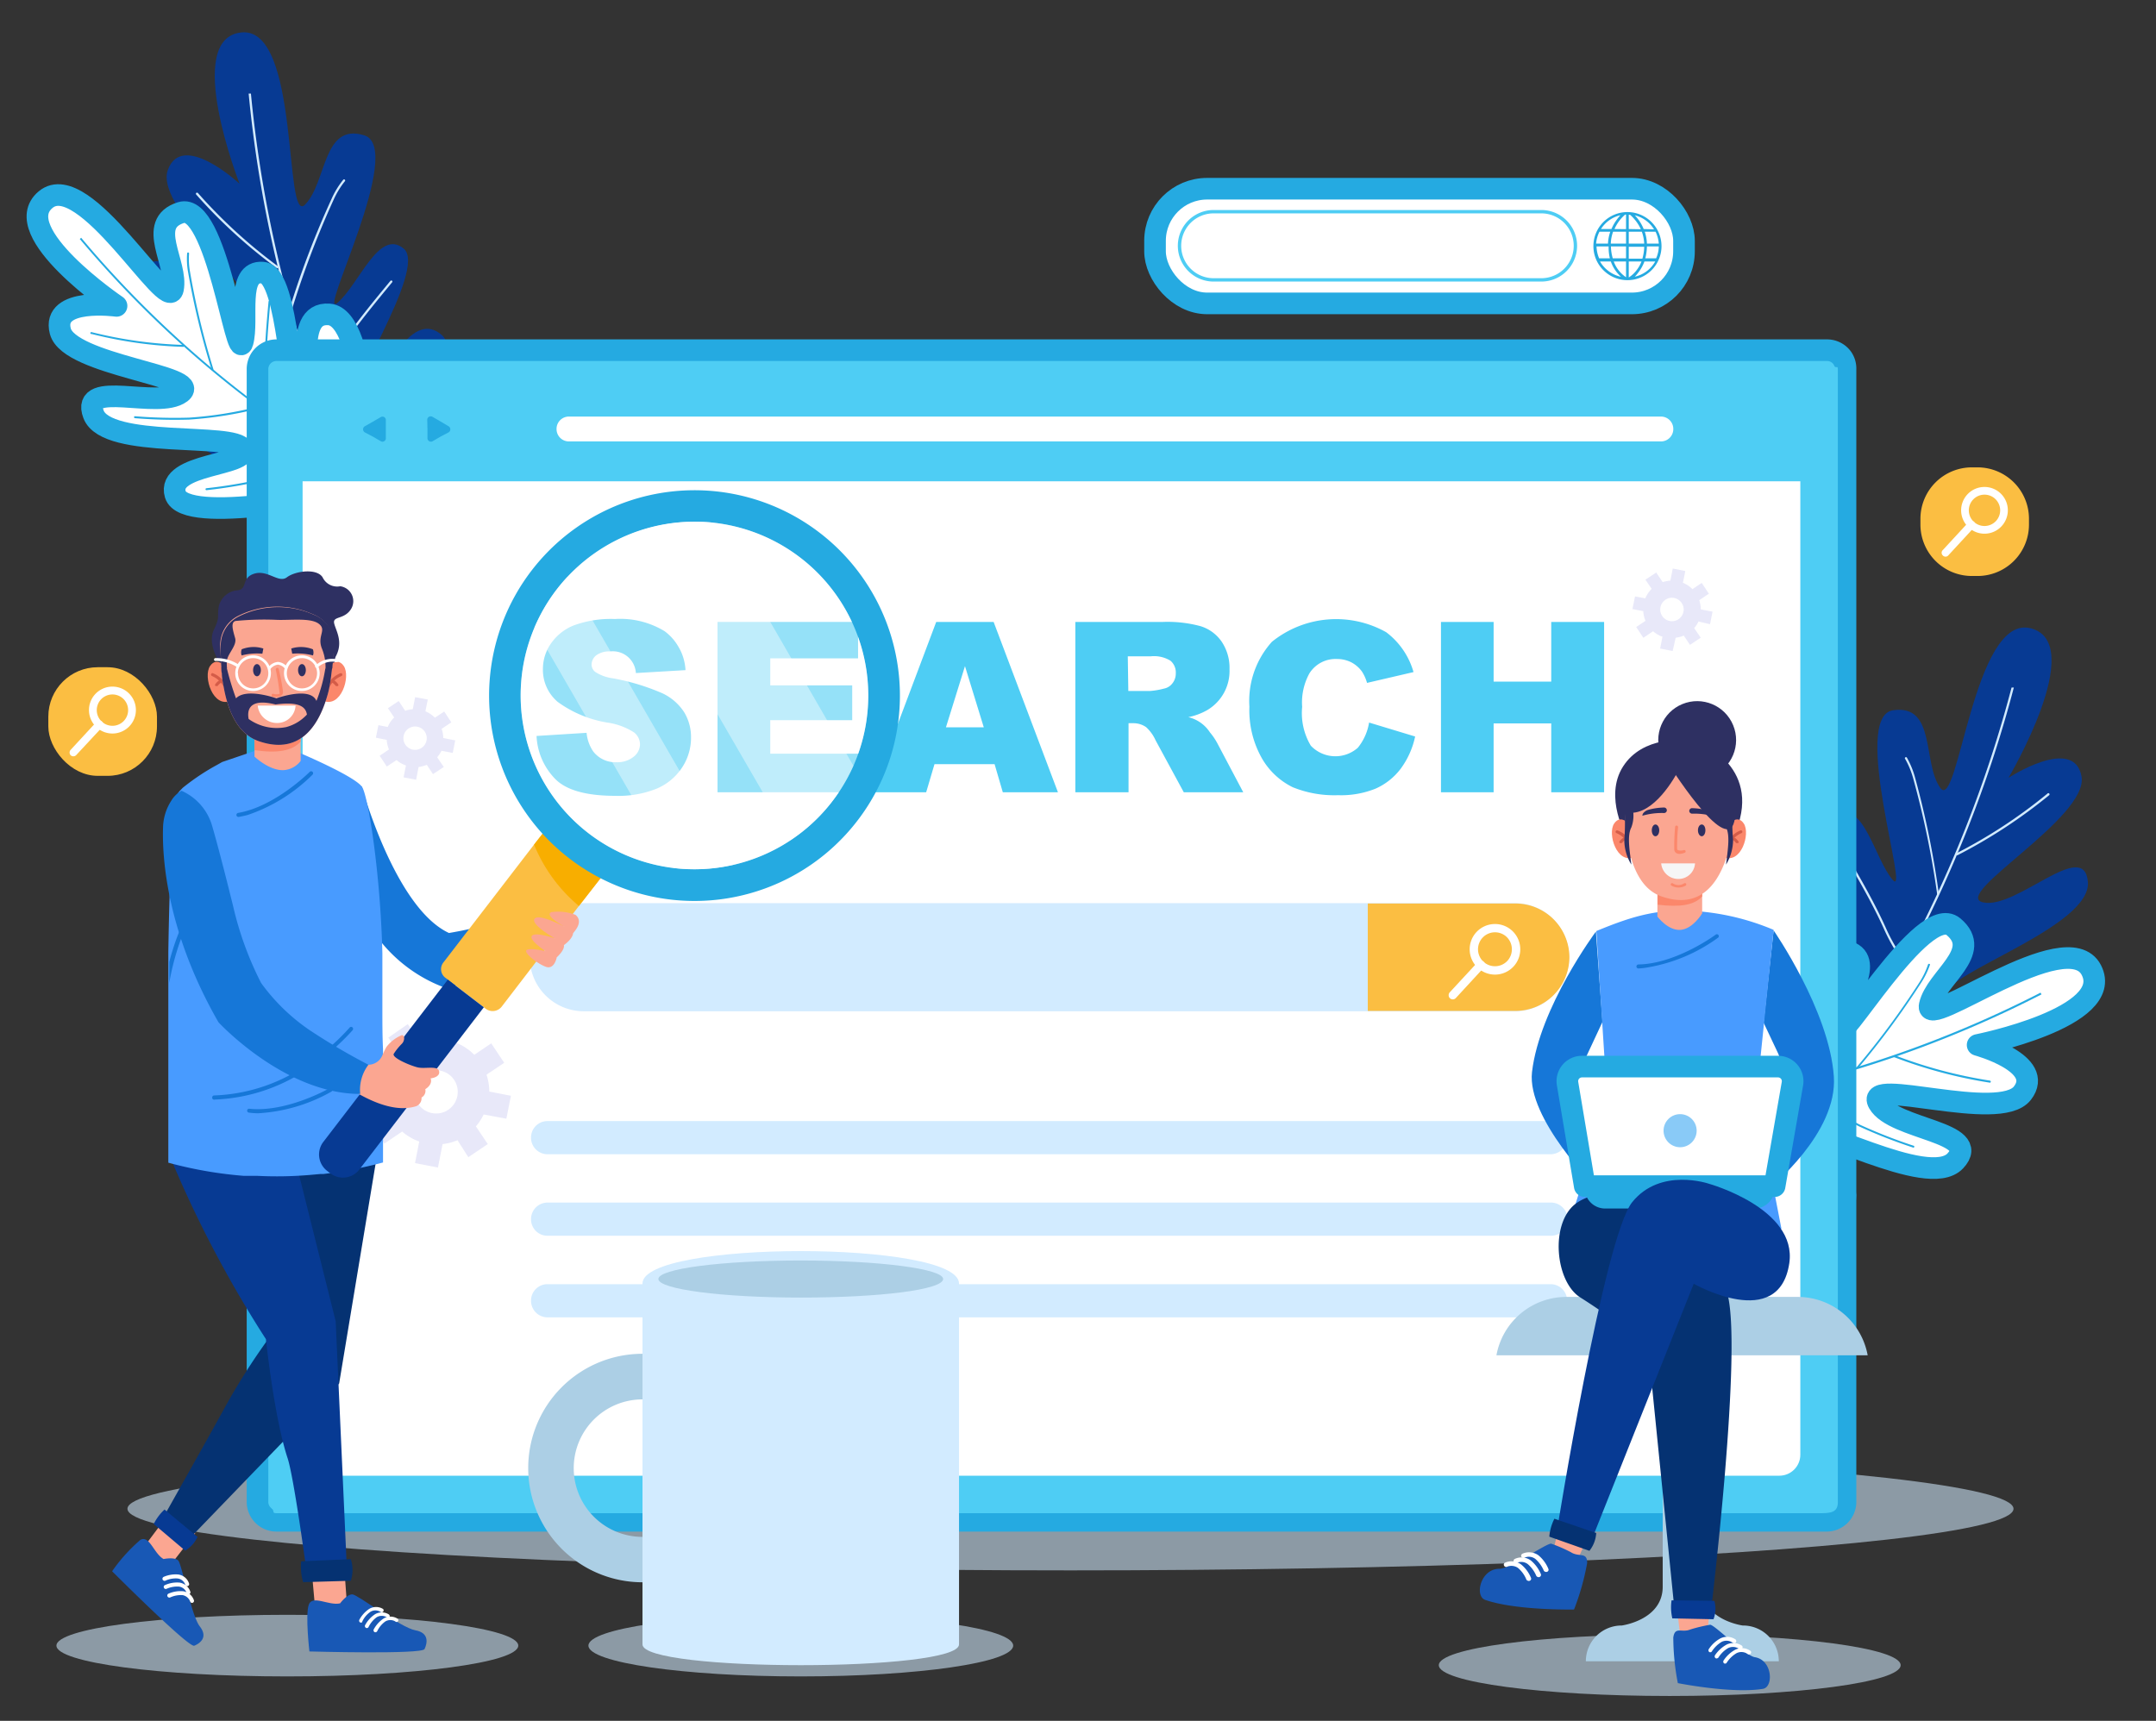 <svg xmlns="http://www.w3.org/2000/svg" viewBox="0 0 199.43 159.21"><rect x="0" y="0" width="199.43" height="159.21" fill="#333333" stroke="none"/><title>section1</title><g id="7dc007cb-2df9-44a9-a304-7db27525f15d" data-name="OBJECTS"><path d="M30.94,47.77s-16.25-6.7-15.15-10.14,8.5,2.06,8.88.06-12.28-8.35-11.3-12.36,6.1,3.57,9.25,3.41-8.41-9.31-7.1-13S22.16,17,22.16,17s-5.28-13.47.18-14,3.88,18,5.89,15.92,1.61-7.59,5.46-6.4S29.26,29.67,31.23,28s3.82-6.9,6.11-5-6,14-4.22,14,4.36-8.74,7.67-6.07S34.78,48.23,30.94,47.77Z" style="fill:#073a93"/><path d="M33.4,53.16A48.65,48.65,0,0,0,31.47,43c-.53-1.75-1.16-3.51-1.78-5.21-.28-.78-.56-1.55-.83-2.33A115.08,115.08,0,0,1,23,8.66l.21,0a114.76,114.76,0,0,0,5.87,26.78c.27.78.55,1.55.83,2.33.62,1.7,1.25,3.46,1.78,5.22a49.13,49.13,0,0,1,1.94,10.18Z" style="fill:#d2ebff"/><path d="M25.67,24.81a.07.07,0,0,1-.06,0A47.32,47.32,0,0,1,18.15,18a.11.11,0,0,1,0-.15.12.12,0,0,1,.15,0,47.29,47.29,0,0,0,7.42,6.79.11.11,0,0,1,0,.15A.1.1,0,0,1,25.67,24.81Z" style="fill:#d2ebff"/><path d="M26.85,28.73h0a.1.1,0,0,1-.07-.13,82.52,82.52,0,0,1,3.89-10.2,7.93,7.93,0,0,1,1.08-1.77.1.1,0,0,1,.15,0,.1.1,0,0,1,0,.14,7.92,7.92,0,0,0-1.05,1.73A83.66,83.66,0,0,0,27,28.65C26.94,28.7,26.9,28.72,26.85,28.73Z" style="fill:#d2ebff"/><path d="M28.87,35.2a.1.1,0,0,1-.1-.07.09.09,0,0,1,.07-.13,1.8,1.8,0,0,0,.77-.55,15.1,15.1,0,0,0,1.58-2.07l.27-.4c1.44-2.09,3.07-4.08,4.66-6a.11.11,0,0,1,.15,0,.1.1,0,0,1,0,.14c-1.58,1.92-3.22,3.9-4.65,6l-.27.4a16,16,0,0,1-1.6,2.1,2,2,0,0,1-.86.6Z" style="fill:#d2ebff"/><path d="M31.85,43.46h-.09a.1.1,0,0,1-.1-.11.11.11,0,0,1,.11-.1c.51,0,.93-.39,1.31-.86l6.67-8.18a.11.11,0,0,1,.15,0,.1.1,0,0,1,0,.14l-6.67,8.18A2,2,0,0,1,31.85,43.46Z" style="fill:#d2ebff"/><path d="M31.64,45.58s-14.54,3.09-15.42.17,6.91-2.63,6.22-4.21-12.56.05-13.79-3.21,6-.43,8.08-2S6.41,33.81,5.58,30.64s5.2-2.34,5.2-2.34S.66,21.44,4.22,18.47,15.52,29.13,16,26.75s-2.52-6.06.74-7.08,5.12,14.09,5.7,12-.64-6.64,1.85-6.45S26.79,37.85,28,37s-1.14-8.19,2.44-7.91S34.54,44.06,31.64,45.58Z" style="fill:#fff;stroke:#25aae1;stroke-linecap:round;stroke-linejoin:round;stroke-width:2px"/><path d="M35.93,48.16A40.86,40.86,0,0,0,29.74,42c-1.21-1-2.49-1.9-3.73-2.79-.57-.4-1.13-.81-1.69-1.22A97.07,97.07,0,0,1,7.38,22.11L7.51,22A97.42,97.42,0,0,0,24.42,37.86c.56.42,1.13.82,1.69,1.23,1.25.89,2.53,1.81,3.74,2.79a41.26,41.26,0,0,1,6.22,6.17Z" style="fill:#25aae1"/><path d="M17,32.09h-.05a39.75,39.75,0,0,1-8.47-1.19.09.09,0,1,1,0-.17,39.92,39.92,0,0,0,8.42,1.18A.11.11,0,0,1,17,32,.09.09,0,0,1,17,32.09Z" style="fill:#25aae1"/><path d="M19.68,34.25h0a.08.08,0,0,1-.11-.06,70.65,70.65,0,0,1-2.17-9,6.84,6.84,0,0,1-.09-1.76.09.09,0,0,1,.1-.07.09.09,0,0,1,.08.09,6.48,6.48,0,0,0,.09,1.71,70.32,70.32,0,0,0,2.16,9A.09.09,0,0,1,19.68,34.25Z" style="fill:#25aae1"/><path d="M24.12,37.75h0a35.6,35.6,0,0,1-6.64,1.07,45.62,45.62,0,0,1-5-.13.09.09,0,0,1-.08-.1.08.08,0,0,1,.09-.08,45.26,45.26,0,0,0,5,.13A35.06,35.06,0,0,0,24,37.59a.09.09,0,0,1,.11.07A.1.1,0,0,1,24.12,37.75Z" style="fill:#25aae1"/><path d="M24.18,37.8a.11.11,0,0,1-.11,0,.1.1,0,0,1,0-.13,1.49,1.49,0,0,0,.28-.75,13.46,13.46,0,0,0,.11-2.2v-.41c0-2.14.19-4.31.38-6.41a.09.09,0,0,1,.09-.08.08.08,0,0,1,.08.1c-.18,2.09-.38,4.26-.37,6.39v.41A13.94,13.94,0,0,1,24.52,37a1.77,1.77,0,0,1-.32.84Z" style="fill:#25aae1"/><path d="M30.1,42.26c-2.34,1.66-7.37,2.7-11,3.09a.09.09,0,1,1,0-.18c3.58-.38,8.58-1.42,10.88-3.06a.09.09,0,1,1,.11.15Z" style="fill:#25aae1"/><path d="M30.21,42.14l-.06,0a.09.09,0,0,1-.12,0,.08.08,0,0,1,0-.12,1.52,1.52,0,0,0,.5-1.23l.73-8.89a.11.11,0,0,1,.1-.09.09.09,0,0,1,.08.1l-.73,8.89A1.74,1.74,0,0,1,30.21,42.14Z" style="fill:#25aae1"/><path d="M172.17,101s17.11-4,16.57-7.59S180,94,180,92s13.46-6.28,13.13-10.4-6.6,2.55-9.68,1.89,9.79-7.85,9.09-11.66-6.75.13-6.75.13,7.36-12.45,2.06-13.83-6.7,17.1-8.37,14.77-.37-7.75-4.36-7.19,1.63,17.64-.05,15.69-2.67-7.42-5.23-6,3.64,14.8,1.94,14.49-2.92-9.33-6.61-7.22S168.3,100.79,172.17,101Z" style="fill:#073a93"/><path d="M168.88,105.88a49,49,0,0,1,3.52-9.69c.81-1.65,1.71-3.29,2.59-4.86.4-.72.8-1.44,1.19-2.17a115,115,0,0,0,10.1-25.55l-.21,0A114.37,114.37,0,0,1,176,89.06l-1.19,2.16c-.88,1.59-1.79,3.22-2.6,4.88a49.42,49.42,0,0,0-3.53,9.73Z" style="fill:#d2ebff"/><path d="M181,79.13h.06a47.77,47.77,0,0,0,8.46-5.54.11.11,0,1,0-.14-.16A46.86,46.86,0,0,1,181,78.93a.12.12,0,0,0,0,.15A.1.1,0,0,0,181,79.13Z" style="fill:#d2ebff"/><path d="M179.25,82.8s0,0,0,0a.1.1,0,0,0,.09-.12A83.51,83.51,0,0,0,177.16,72a8.07,8.07,0,0,0-.78-1.92.11.11,0,0,0-.15,0,.1.1,0,0,0,0,.14,7.9,7.9,0,0,1,.76,1.87,82.82,82.82,0,0,1,2.2,10.67A.1.1,0,0,0,179.25,82.8Z" style="fill:#d2ebff"/><path d="M176.22,88.87a.09.09,0,0,0,.11-.05.09.09,0,0,0-.05-.14,1.92,1.92,0,0,1-.67-.66,16,16,0,0,1-1.23-2.31c-.07-.14-.13-.29-.2-.43-1.08-2.3-2.38-4.52-3.64-6.67a.12.12,0,0,0-.15,0,.11.11,0,0,0,0,.15c1.25,2.14,2.55,4.36,3.63,6.65.07.14.13.29.2.43a16.44,16.44,0,0,0,1.25,2.34,2,2,0,0,0,.76.73Z" style="fill:#d2ebff"/><path d="M172,96.55l.09,0a.12.12,0,0,0,.12-.1.11.11,0,0,0-.1-.11c-.5,0-.85-.54-1.16-1.06l-5.27-9.14a.1.1,0,0,0-.18.1l5.27,9.14A2,2,0,0,0,172,96.55Z" style="fill:#d2ebff"/><path d="M155.28,105s13,9.07,15.07,6.56-5.7-5.44-4.36-6.71,12.31,5.26,14.87,2.56-5.68-2.89-7.09-5.36,11.16,1.85,13.3-.91-4.14-4.46-4.14-4.46,12.78-2.54,10.52-6.93S177.93,95.54,178.5,93s5-4.91,2.2-7.26-10.87,11.71-10.56,9.41,3.37-6.26.85-7.09-7.74,11.34-8.56,10,4.51-7.57.87-8.78S153.07,102.31,155.28,105Z" style="fill:#fff;stroke:#25aae1;stroke-linecap:round;stroke-linejoin:round;stroke-width:2px"/><path d="M150,105.76a44,44,0,0,1,8.62-3.47c1.59-.45,3.24-.82,4.82-1.19.73-.16,1.45-.32,2.17-.5A103.62,103.62,0,0,0,188.84,92l-.09-.16a103.66,103.66,0,0,1-23.18,8.57l-2.17.5c-1.59.36-3.23.74-4.83,1.19a44.15,44.15,0,0,0-8.66,3.48Z" style="fill:#25aae1"/><path d="M175.27,97.83a.08.08,0,0,0,0,0,43.38,43.38,0,0,0,8.81,2.34.1.1,0,0,0,0-.19,43,43,0,0,1-8.77-2.33.09.09,0,0,0-.12.06A.08.08,0,0,0,175.27,97.83Z" style="fill:#25aae1"/><path d="M171.73,98.84l0,0a.09.09,0,0,0,.13,0,75.66,75.66,0,0,0,5.85-7.92,7.71,7.71,0,0,0,.82-1.68.1.1,0,0,0-.19,0,7.3,7.3,0,0,1-.79,1.64,75.87,75.87,0,0,1-5.84,7.89A.11.11,0,0,0,171.73,98.84Z" style="fill:#25aae1"/><path d="M165.92,100.43l0,0a38.15,38.15,0,0,0,6.08,3.8,47.91,47.91,0,0,0,4.93,1.93A.09.09,0,1,0,177,106a47.51,47.51,0,0,1-4.91-1.92,39,39,0,0,1-6-3.78.09.09,0,0,0-.13,0A.09.09,0,0,0,165.92,100.43Z" style="fill:#25aae1"/><path d="M165.83,100.46a.11.11,0,0,0,.11,0,.09.09,0,0,0,.06-.12,1.64,1.64,0,0,1,0-.85,14.2,14.2,0,0,1,.8-2.21c.06-.13.12-.26.17-.4.89-2.1,1.6-4.31,2.29-6.45a.09.09,0,0,0-.18-.06c-.69,2.13-1.39,4.34-2.28,6.44-.06.13-.11.26-.17.4a14.25,14.25,0,0,0-.82,2.24,1.76,1.76,0,0,0,0,.94A0,0,0,0,0,165.83,100.46Z" style="fill:#25aae1"/><path d="M158.17,102.38c1.61,2.6,6.12,5.71,9.49,7.58a.09.09,0,0,0,.13,0,.1.1,0,0,0,0-.13c-3.35-1.86-7.83-4.94-9.41-7.51a.1.1,0,0,0-.13,0A.1.1,0,0,0,158.17,102.38Z" style="fill:#25aae1"/><path d="M158.11,102.22l0,.06a.09.09,0,0,0,.13,0,.09.09,0,0,0,0-.13,1.59,1.59,0,0,1,0-1.41l3-9a.09.09,0,1,0-.18-.06l-3,9A1.84,1.84,0,0,0,158.11,102.22Z" style="fill:#25aae1"/></g><g id="cdb57826-0048-408d-be5c-13ba799797e9" data-name="Layer 11"><ellipse cx="99.02" cy="139.59" rx="87.23" ry="5.7" style="fill:#d2ebff;opacity:0.56"/><path d="M170.71,34.16V139A1.75,1.75,0,0,1,169,140.7H25.57A1.75,1.75,0,0,1,23.82,139V34.16a1.75,1.75,0,0,1,1.75-1.76H169a1.73,1.73,0,0,1,1.41.72A1.71,1.71,0,0,1,170.71,34.16Z" style="fill:#4ecdf4;stroke:#25aae1;stroke-linecap:round;stroke-linejoin:round;stroke-width:2px"/><path d="M170,34.16V139c0,1-.79,1-1.76,1H25.57c-.45,0-.13-.17-.44-.45L169.64,33.84C169.85,34.14,170,33.77,170,34.16Z" style="fill:#4ecdf4"/><rect x="27.99" y="36.58" width="138.54" height="99.95" rx="1.94" ry="1.94" style="fill:#fff"/><path d="M167.59,37.79v6.74H26.94V37.79a2,2,0,0,1,2-1.94H165.62A2,2,0,0,1,167.59,37.79Z" style="fill:#4ecdf4"/><path d="M51.48,39.69h0a1.14,1.14,0,0,0,1.15,1.15h101a1.14,1.14,0,0,0,1.15-1.15h0a1.14,1.14,0,0,0-1.15-1.15h-101A1.14,1.14,0,0,0,51.48,39.69Z" style="fill:#fff"/><path d="M35.69,39.69v.85a.31.31,0,0,1-.47.28l-.74-.43L33.74,40a.33.33,0,0,1,0-.56l.74-.42.74-.43a.31.31,0,0,1,.47.28Z" style="fill:#25aae1"/><path d="M39.54,39.69v.85a.32.32,0,0,0,.48.28l.74-.43L41.5,40a.33.33,0,0,0,0-.56L40.76,39,40,38.56a.32.32,0,0,0-.48.28Z" style="fill:#25aae1"/><path d="M49.63,68.09l4.63-.29a3.65,3.65,0,0,0,.61,1.72,2.58,2.58,0,0,0,2.15,1A2.4,2.4,0,0,0,58.63,70a1.48,1.48,0,0,0,.57-1.14,1.43,1.43,0,0,0-.54-1.09,6.15,6.15,0,0,0-2.5-.92,10.77,10.77,0,0,1-4.57-1.91,3.88,3.88,0,0,1-1.37-3.05,4.11,4.11,0,0,1,.7-2.29A4.68,4.68,0,0,1,53,57.89a9.94,9.94,0,0,1,3.88-.62,7.89,7.89,0,0,1,4.6,1.13A4.82,4.82,0,0,1,63.41,62l-4.59.27a2.14,2.14,0,0,0-2.39-2,2,2,0,0,0-1.28.36,1.12,1.12,0,0,0-.43.87.88.88,0,0,0,.36.68,4,4,0,0,0,1.63.58,20.53,20.53,0,0,1,4.58,1.39,4.86,4.86,0,0,1,2,1.75,4.43,4.43,0,0,1,.63,2.33,5,5,0,0,1-.84,2.8,5.25,5.25,0,0,1-2.35,1.94,9.44,9.44,0,0,1-3.79.66c-2.68,0-4.54-.51-5.57-1.55A6.07,6.07,0,0,1,49.63,68.09Z" style="fill:#4ecdf4"/><path d="M66.37,57.54h13v3.37H71.25v2.5h7.58v3.22H71.25v3.1h8.41V73.3H66.37Z" style="fill:#4ecdf4"/><path d="M92,70.7H86.44l-.77,2.6h-5l5.93-15.76h5.31L97.86,73.3h-5.1Zm-1-3.41-1.74-5.66L87.5,67.29Z" style="fill:#4ecdf4"/><path d="M99.47,73.3V57.54h8.12a11.65,11.65,0,0,1,3.45.39A3.68,3.68,0,0,1,113,59.36a4.34,4.34,0,0,1,.73,2.56,4.2,4.2,0,0,1-2.1,3.8,5.92,5.92,0,0,1-1.71.63,3.29,3.29,0,0,1,2,1.41,5.7,5.7,0,0,1,.68,1L115,73.3h-5.5l-2.61-4.81a3.65,3.65,0,0,0-.88-1.22,2.06,2.06,0,0,0-1.19-.36h-.43V73.3Zm4.9-9.37h2a6.94,6.94,0,0,0,1.29-.22,1.28,1.28,0,0,0,.79-.49,1.44,1.44,0,0,0,.31-.92,1.42,1.42,0,0,0-.49-1.17,2.91,2.91,0,0,0-1.81-.41h-2.14Z" style="fill:#4ecdf4"/><path d="M126.64,66.85l4.26,1.29a7.68,7.68,0,0,1-1.35,3,5.92,5.92,0,0,1-2.3,1.82,8.53,8.53,0,0,1-3.49.61,10.21,10.21,0,0,1-4.19-.74,6.7,6.7,0,0,1-2.82-2.63,9,9,0,0,1-1.18-4.82,8.18,8.18,0,0,1,2.08-6,9.46,9.46,0,0,1,10.57-.89,7,7,0,0,1,2.53,3.69l-4.3,1a3.76,3.76,0,0,0-.47-1.05,2.84,2.84,0,0,0-1-.86,2.91,2.91,0,0,0-1.32-.3,2.85,2.85,0,0,0-2.54,1.33,5.59,5.59,0,0,0-.67,3.1,5.87,5.87,0,0,0,.8,3.59,3.13,3.13,0,0,0,4.35.19A4.94,4.94,0,0,0,126.64,66.85Z" style="fill:#4ecdf4"/><path d="M133.29,57.54h4.87v5.52h5.33V57.54h4.89V73.3h-4.89V66.93h-5.33V73.3h-4.87Z" style="fill:#4ecdf4"/><path d="M145.14,88.56h0a5,5,0,0,1-5,5H54a5,5,0,0,1-5-5h0a5,5,0,0,1,5-5h86.14A5,5,0,0,1,145.14,88.56Z" style="fill:#d2ebff"/><path d="M140.17,83.59H126.52v9.94h13.65a5,5,0,0,0,5-5h0A5,5,0,0,0,140.17,83.59Z" style="fill:#fbbe42"/><path d="M136.7,89.55a2.34,2.34,0,1,1,3.31-.14A2.34,2.34,0,0,1,136.7,89.55Zm2.65-2.88a1.57,1.57,0,1,0,.09,2.22A1.59,1.59,0,0,0,139.35,86.67Z" style="fill:#fff"/><path d="M134.11,92.35a.4.4,0,0,1,0-.55l2.59-2.8a.38.38,0,0,1,.56.52l-2.58,2.8A.39.39,0,0,1,134.11,92.35Z" style="fill:#fff"/><path d="M49.12,105.25h0a1.53,1.53,0,0,0,1.53,1.54h92.77a1.54,1.54,0,0,0,1.54-1.54h0a1.53,1.53,0,0,0-1.54-1.53H50.65A1.52,1.52,0,0,0,49.12,105.25Z" style="fill:#d2ebff"/><path d="M49.12,112.8h0a1.52,1.52,0,0,0,1.53,1.53h92.77A1.53,1.53,0,0,0,145,112.8h0a1.54,1.54,0,0,0-1.54-1.54H50.65A1.53,1.53,0,0,0,49.12,112.8Z" style="fill:#d2ebff"/><path d="M49.12,120.34h0a1.53,1.53,0,0,0,1.53,1.54h92.77a1.54,1.54,0,0,0,1.54-1.54h0a1.53,1.53,0,0,0-1.54-1.53H50.65A1.52,1.52,0,0,0,49.12,120.34Z" style="fill:#d2ebff"/><path d="M46.84,103.5l.42-2.12-2-.39A4.92,4.92,0,0,0,45,99.43l1.64-1.1-1.2-1.8-1.57,1.06a4.87,4.87,0,0,0-1.62-1.09l.39-2-2.12-.42-.4,2.06a4.53,4.53,0,0,0-1.3.25l-1.1-1.64L35.92,96,37,97.54a4.57,4.57,0,0,0-1.08,1.61l-1.75-.34-.41,2.12,1.8.35a4.72,4.72,0,0,0,.38,1.64L34.35,104l1.21,1.8,1.64-1.11a4.85,4.85,0,0,0,1.58.92l-.39,2,2.12.41.43-2.17a4.85,4.85,0,0,0,1.38-.36l1,1.57,1.8-1.21-1.1-1.64a5,5,0,0,0,.72-1.1Zm-5.34-.85A2,2,0,1,1,42,99.9,2,2,0,0,1,41.5,102.65Z" style="fill:#e8e8f9"/><path d="M158.18,57.75l.23-1.16-1.09-.21a2.75,2.75,0,0,0-.14-.85l.89-.6-.66-1-.86.58a2.48,2.48,0,0,0-.88-.59l.22-1.09-1.16-.23-.22,1.12a2.88,2.88,0,0,0-.71.14l-.6-.89-1,.66.58.85a2.67,2.67,0,0,0-.59.88l-.95-.18L151,56.35l1,.19a2.81,2.81,0,0,0,.21.9l-.86.57.66,1,.9-.61a2.56,2.56,0,0,0,.87.51L153.56,60l1.16.23L155,59a2.61,2.61,0,0,0,.75-.2l.57.86,1-.66-.61-.89a2.67,2.67,0,0,0,.4-.61Zm-2.92-.46a1.08,1.08,0,0,1-1.21-1.8,1.08,1.08,0,1,1,1.21,1.8Z" style="fill:#e8e8f9"/><path d="M41.88,69.66l.23-1.16L41,68.28a2.54,2.54,0,0,0-.15-.85l.9-.6-.66-1-.86.57a2.78,2.78,0,0,0-.88-.59l.22-1.09-1.17-.22-.22,1.12a2.49,2.49,0,0,0-.7.14l-.6-.9-1,.66.58.86a2.48,2.48,0,0,0-.59.88L35,67.09l-.23,1.16,1,.2a2.82,2.82,0,0,0,.21.89l-.86.58.66,1,.9-.6a2.7,2.7,0,0,0,.87.5l-.22,1.1,1.16.22.23-1.18a2.94,2.94,0,0,0,.76-.2l.57.86,1-.66-.61-.9a3,3,0,0,0,.4-.6ZM39,69.19a1.08,1.08,0,0,1-1.5-.29,1.08,1.08,0,1,1,1.5.29Z" style="fill:#e8e8f9"/><path d="M47.94,152.25c0,1.57-9.57,2.85-21.36,2.85s-21.36-1.28-21.36-2.85,9.56-2.85,21.36-2.85S47.94,150.68,47.94,152.25Z" style="fill:#d2ebff;opacity:0.56"/><path d="M32.69,82.19a13.73,13.73,0,0,0,8.49,9.2A19.5,19.5,0,0,0,47,89.17a17.74,17.74,0,0,1-1-3.85c-2.4.67-4.47,1-4.47,1C36.53,84,33.46,72.76,33.46,72.76,30.45,75.62,32.69,82.19,32.69,82.19Z" style="fill:#1677d8"/><path d="M15.65,140l-2.14,2.86a4.58,4.58,0,0,0,2,2.27l2.56-3.3Z" style="fill:#fba691"/><path d="M15.13,144.24s1-.21,1.35.13,1.2,5.07,2,6.1,0,1.58-.51,1.79-7.6-6.89-7.6-6.89a15.55,15.55,0,0,1,2.61-2.9C13.83,142,14.23,143.74,15.13,144.24Z" style="fill:#1858b5"/><path d="M15.26,147a.22.22,0,0,1-.1-.11.18.18,0,0,1,.1-.24,2.74,2.74,0,0,1,1.35-.23,1.26,1.26,0,0,1,1,.85.19.19,0,0,1-.12.23.19.19,0,0,1-.23-.13.86.86,0,0,0-.7-.58,2.41,2.41,0,0,0-1.14.2A.23.23,0,0,1,15.26,147Z" style="fill:#fff"/><path d="M15.15,146.24a.18.18,0,0,1-.11-.1.2.2,0,0,1,.1-.25,2.78,2.78,0,0,1,1.35-.22,1.22,1.22,0,0,1,1,.84.18.18,0,0,1-.35.11.86.86,0,0,0-.7-.58,2.32,2.32,0,0,0-1.14.2A.15.15,0,0,1,15.15,146.24Z" style="fill:#fff"/><path d="M15.59,147.79a.19.19,0,0,1-.1-.1.19.19,0,0,1,.1-.25,2.78,2.78,0,0,1,1.35-.22,1.24,1.24,0,0,1,1,.84.19.19,0,0,1-.13.23.18.18,0,0,1-.22-.12.92.92,0,0,0-.7-.59,2.37,2.37,0,0,0-1.14.21A.17.17,0,0,1,15.59,147.79Z" style="fill:#fff"/><path d="M28.8,144.92l.32,3.56a4.62,4.62,0,0,0,3,.37l-.3-4.17Z" style="fill:#fba691"/><path d="M31.46,148.34s.63-.86,1.14-.83,4.47,3.08,5.81,3.32,1.1,1.23.86,1.74-10.65.22-10.65.22-.39-3.37-.06-4.32S30.41,148.58,31.46,148.34Z" style="fill:#1858b5"/><path d="M34,150.61a.14.14,0,0,1-.14,0,.19.19,0,0,1-.09-.25,2.83,2.83,0,0,1,.9-1,1.23,1.23,0,0,1,1.29,0,.19.19,0,0,1,.06.26.19.19,0,0,1-.26,0,.9.9,0,0,0-.91,0,2.43,2.43,0,0,0-.75.89A.16.16,0,0,1,34,150.61Z" style="fill:#fff"/><path d="M33.47,150.11a.26.26,0,0,1-.15,0,.19.19,0,0,1-.08-.25,2.83,2.83,0,0,1,.9-1,1.23,1.23,0,0,1,1.29,0,.18.18,0,0,1,0,.26.19.19,0,0,1-.25,0,.88.88,0,0,0-.91,0,2.25,2.25,0,0,0-.75.88A.22.22,0,0,1,33.47,150.11Z" style="fill:#fff"/><path d="M34.8,151a.2.2,0,0,1-.15,0,.19.19,0,0,1-.08-.25,2.83,2.83,0,0,1,.9-1,1.23,1.23,0,0,1,1.29,0,.18.18,0,0,1,.05.26.17.17,0,0,1-.25,0,.9.9,0,0,0-.91,0,2.33,2.33,0,0,0-.75.89A.22.22,0,0,1,34.8,151Z" style="fill:#fff"/><path d="M26.8,106.23l-2.17,17.91a60.5,60.5,0,0,0-3.79,6c-1.55,2.83-5.69,10.17-5.69,10.17l2.5,1.91L31.37,128l3.65-22Z" style="fill:#053272"/><path d="M18.27,142.19a2.81,2.81,0,0,1-1.14,1.27L14.22,141a4.53,4.53,0,0,1,1-1.34Z" style="fill:#073a93"/><path d="M15.72,107a107.19,107.19,0,0,0,8.88,16.9s.75,7.2,2,11c.56,1.68,1.64,9.64,1.64,9.64l3.81-.17-1-22.13-4-16Z" style="fill:#073a93"/><path d="M32.45,144.25a3.23,3.23,0,0,1,0,2l-4.41.13a5.06,5.06,0,0,1-.18-1.93Z" style="fill:#053272"/><path d="M33.46,72.76c.58.72,1.73,8,1.91,15.43,0,.17,0,.34,0,.51,0,.78,0,1.57,0,2.36s0,1.55,0,2.32c0,1.26,0,2.5.06,3.7v.4c0,1.17,0,2.29,0,3.33v.41c0,1.56,0,3,0,4.06h0v.45c0,.78,0,1.4,0,1.82a39.66,39.66,0,0,1-5.53,1.07l-.15,0-.24,0H29.6l-1,.09a36,36,0,0,1-4.76.08l-.41,0-.38,0h-.17l-.31,0a37.94,37.94,0,0,1-7-1.22c0-.92,0-2.79,0-5.2V102c0-2.66,0-5.92,0-9.28,0-.27,0-.53,0-.8s0-.62,0-.93v-.16a1.7,1.7,0,0,1,0-.22v-.43c0-.22,0-.43,0-.64s0-.32,0-.48c0-.32,0-.64,0-1,.11-6.67.34-12.8.77-14.36a1.1,1.1,0,0,1,.12-.31,2.65,2.65,0,0,1,.17-.22l.27-.28a20.91,20.91,0,0,1,3.21-2.14l.44-.25,3.44-1.17,3.55.25S32.62,71.71,33.46,72.76Z" style="fill:#489bff"/><path d="M19.14,82.37a.18.18,0,0,0-.33-.11A18.49,18.49,0,0,0,16,87.81c-.13.41-.25.81-.34,1.2,0,.16,0,.32,0,.48s0,.42,0,.64v.43a1.7,1.7,0,0,0,0,.22v.16a22.46,22.46,0,0,1,.72-3,17.87,17.87,0,0,1,2.74-5.43.2.2,0,0,0,0-.11Z" style="fill:#1677d8"/><path d="M19.87,101.73h0A16.37,16.37,0,0,0,29,98.51a21.25,21.25,0,0,0,3.61-3.19.19.19,0,0,0,0-.26.18.18,0,0,0-.26,0,20,20,0,0,1-3.54,3.14,16.08,16.08,0,0,1-9,3.15.18.18,0,0,0-.18.18A.18.18,0,0,0,19.87,101.73Z" style="fill:#1677d8"/><path d="M23.86,103a15.54,15.54,0,0,0,6.79-2,.18.18,0,0,0,.07-.25.17.17,0,0,0-.25-.06s-3.94,2.25-7.4,1.89a.18.18,0,0,0-.21.16.19.19,0,0,0,.17.2A7.55,7.55,0,0,0,23.86,103Z" style="fill:#1677d8"/><path d="M22.91,75.4a15.53,15.53,0,0,0,6-3.73.18.18,0,1,0-.26-.26s-3.2,3.22-6.63,3.8a.2.2,0,0,0-.15.22.19.19,0,0,0,.21.15C22.37,75.53,22.64,75.47,22.91,75.4Z" style="fill:#1677d8"/><path d="M20.22,60.44c0,3.24,2,5.47,5.24,5.47A5.37,5.37,0,0,0,31,60.27c0-3.24-1.92-5.7-5.16-5.7C21.91,54.57,20.22,57.2,20.22,60.44Z" style="fill:#2e3062"/><path d="M20.3,61.3s-1.13-1.72-.53-3,.3-1.06.45-2.09a1.92,1.92,0,0,1,1.8-1.6c.9-.14.28-1.17,1.52-1.54s2.24.92,3,.34,2.75-.86,3.3,0a1.49,1.49,0,0,0,1.63.83,1.39,1.39,0,0,1,1,2.11c-.63,1-1.71.62-1.56,1.32s1.06,1.95-.16,3.54C30.43,61.64,20.3,61.3,20.3,61.3Z" style="fill:#2e3062"/><path d="M21,61.83s-.9-1.2-1.57-.21.28,3.93,1.92,3.21Z" style="fill:#fb876b"/><path d="M20.94,63.93a.14.14,0,0,1-.13-.1,2.14,2.14,0,0,0-1.2-1.28.14.14,0,0,1-.08-.18.13.13,0,0,1,.18-.08,2.4,2.4,0,0,1,1.36,1.46.13.13,0,0,1-.09.17Z" style="fill:#d45c48"/><path d="M20,63.47l-.07,0a.14.14,0,0,1,0-.19,1.23,1.23,0,0,1,.52-.42.14.14,0,0,1,.11.25,1,1,0,0,0-.4.32A.14.14,0,0,1,20,63.47Z" style="fill:#d45c48"/><path d="M30.23,61.83s.9-1.2,1.57-.21-.28,3.93-1.92,3.21Z" style="fill:#fb876b"/><path d="M30.24,63.93a.13.13,0,0,0,.13-.1,2.14,2.14,0,0,1,1.21-1.28.15.15,0,0,0,.08-.18.14.14,0,0,0-.18-.08,2.38,2.38,0,0,0-1.37,1.46.14.14,0,0,0,.09.17Z" style="fill:#d45c48"/><path d="M31.19,63.47l.07,0a.13.13,0,0,0,0-.19,1.15,1.15,0,0,0-.52-.42.14.14,0,0,0-.11.25,1,1,0,0,1,.4.32A.14.14,0,0,0,31.19,63.47Z" style="fill:#d45c48"/><path d="M27.81,67.32V70.4a2.15,2.15,0,0,1-1.45.84C25,71.4,23.54,70,23.54,70V67.52Z" style="fill:#fba691"/><path d="M27.81,67.32v1.29c-.79.88-2.19,1.1-4.27.79V67.52Z" style="fill:#fb876b"/><path d="M20.47,61.78c0,.17,0,.34.05.51,0,.43.1.88.18,1.32a.07.07,0,0,0,0,0c.39,2.15,1.27,4.26,3.17,4.94,4.29,1.53,5.83-2.15,6.44-4.3a7.14,7.14,0,0,0,.18-.79v0c.06-.32.11-.66.15-1s.07-.52.09-.78c.06-.64.1-1.29.13-1.86a3,3,0,0,0-1.94-3,8.07,8.07,0,0,0-7,.22,3,3,0,0,0-1.55,2.59C20.41,60.26,20.42,61,20.47,61.78Z" style="fill:#fba691"/><path d="M20.47,61.78c0,.17,0,.34.05.51,0,.43.1.88.18,1.32a.07.07,0,0,0,0,0c.39,2.15,1.27,4.26,3.17,4.94,4.29,1.53,5.83-2.15,6.44-4.3a7.14,7.14,0,0,0,.18-.79v0c.06-.32.11-.66.15-1s.07-.52.09-.78l-.64.17a13.59,13.59,0,0,1-.82,3c-.57-1.38-3.7-.24-3.7-.24s-2.79-1-3.74,0a25.91,25.91,0,0,1-.85-2.8Zm5,3.4c2.26-.31,2.82.26,2.92.93a4,4,0,0,1-1.92,1.16A4.48,4.48,0,0,1,23,66.52C22.9,66,22.77,64.49,25.5,65.18Z" style="fill:#2e3062"/><path d="M24.13,62c0,.31-.16.57-.36.57s-.36-.26-.36-.57.16-.56.36-.56S24.13,61.69,24.13,62Z" style="fill:#2e3062"/><path d="M28.29,62c0,.31-.16.57-.36.57s-.36-.26-.36-.57.16-.56.36-.56S28.29,61.69,28.29,62Z" style="fill:#2e3062"/><path d="M28.94,60.07a3,3,0,0,0-2-.07l.09.48a5.66,5.66,0,0,1,1.92.16A.8.8,0,0,0,28.94,60.07Z" style="fill:#2e3062"/><path d="M22.36,60.07a3,3,0,0,1,2-.07l-.09.48a5.66,5.66,0,0,0-1.92.16A.8.8,0,0,1,22.36,60.07Z" style="fill:#2e3062"/><path d="M25.73,64.45a1.68,1.68,0,0,1-.51,0,.13.13,0,1,1,.07-.26.89.89,0,0,0,.56,0s.06-.05,0-.14a19.28,19.28,0,0,0-.34-2.09.16.16,0,0,1,.11-.17.14.14,0,0,1,.16.11A19.21,19.21,0,0,1,26.18,64a.42.42,0,0,1-.16.36A.68.68,0,0,1,25.73,64.45Z" style="fill:#fb876b"/><path d="M23.84,65.28a1.78,1.78,0,0,0,1.76,1.61,1.7,1.7,0,0,0,1.74-1.61Z" style="fill:#fff"/><path d="M30.73,61.86h-.62a4.53,4.53,0,0,0-.35-1.9c-.43-1.15.48-1.66-.26-2.24s-2.57-.33-3.85-.37a26.79,26.79,0,0,0-3.85.1c-.51.11-.23.94-.05,1.59s-.61,1.36-.75,2a3.43,3.43,0,0,0,0,.79h-.52c-.06-.82-.07-1.58-.06-2.19A3,3,0,0,1,22,57.08a8.1,8.1,0,0,1,7-.22,3,3,0,0,1,1.94,3C30.85,60.45,30.81,61.16,30.73,61.86Z" style="fill:#2e3062"/><path d="M26.27,62.28a1.65,1.65,0,1,1,1.65,1.65A1.65,1.65,0,0,1,26.27,62.28Zm.26,0a1.4,1.4,0,1,0,1.39-1.39A1.4,1.4,0,0,0,26.53,62.28Z" style="fill:#fff"/><path d="M21.76,62.28a1.65,1.65,0,1,1,1.65,1.65A1.65,1.65,0,0,1,21.76,62.28Zm.26,0a1.4,1.4,0,1,0,1.39-1.39A1.4,1.4,0,0,0,22,62.28Z" style="fill:#fff"/><path d="M29.3,61.75a.12.12,0,0,0,.09,0h0a2,2,0,0,1,1.74-.5.13.13,0,0,0,.15-.1.12.12,0,0,0-.09-.15,2.26,2.26,0,0,0-2,.57.12.12,0,0,0,0,.18A.13.13,0,0,0,29.3,61.75Z" style="fill:#fff"/><path d="M22,61.75a.13.13,0,0,0,.11-.06.13.13,0,0,0,0-.18,3.77,3.77,0,0,0-2.21-.62.13.13,0,0,0-.1.15.12.12,0,0,0,.14.11,3.51,3.51,0,0,1,2,.58Z" style="fill:#fff"/><path d="M25,61.91a1.08,1.08,0,0,1,.71-.42,1,1,0,0,1,.68.42l.22-.14a1.23,1.23,0,0,0-.9-.53,1.26,1.26,0,0,0-.91.52Z" style="fill:#fff"/><path d="M41.25,90.5l3.67,2.82a1.06,1.06,0,0,0,1.49-.19l7.14-9.31,3-3.85-5.36-4.11L49.4,78.14,41.05,89A1,1,0,0,0,41.25,90.5Z" style="fill:#fbbe42"/><path d="M49.4,78.14a14.58,14.58,0,0,0,4.15,5.68l3-3.85-5.36-4.11Z" style="fill:#f8ae00"/><path d="M36.56,89.76h.38a1.91,1.91,0,0,1,1.91,1.91v18.92a0,0,0,0,1,0,0H34.65a0,0,0,0,1,0,0V91.67A1.91,1.91,0,0,1,36.56,89.76Z" transform="translate(4.94 202.03) rotate(-142.51)" style="fill:#073a93"/><path d="M49.23,52.71a19,19,0,1,0,26.64-3.38A19,19,0,0,0,49.23,52.71Zm2.3,1.78a16.08,16.08,0,1,1,2.85,22.56A16.09,16.09,0,0,1,51.53,54.49Z" style="fill:#25aae1"/><path d="M48.7,60.19A16.1,16.1,0,0,0,60.08,79.87a15.67,15.67,0,0,0,2.21.43,16.08,16.08,0,0,0,5.59-.3,16.32,16.32,0,0,0,5.24-2.27,16.11,16.11,0,0,0,5.82-6.88,16.45,16.45,0,0,0,.83-2.36A16.1,16.1,0,0,0,68.39,48.81a16.36,16.36,0,0,0-2.46-.46A16.07,16.07,0,0,0,57.06,50a16,16,0,0,0-7.63,8.1A16.69,16.69,0,0,0,48.7,60.19Z" style="fill:#fff;opacity:0.4"/><path d="M57.06,50,73.12,77.73a16.11,16.11,0,0,0,5.82-6.88l-13-22.5A16.07,16.07,0,0,0,57.06,50Z" style="fill:#fff;opacity:0.4"/><path d="M49.43,58.06,62.29,80.3a16.08,16.08,0,0,0,5.59-.3L52.48,53.37A16.15,16.15,0,0,0,49.43,58.06Z" style="fill:#fff;opacity:0.4"/><path d="M33.43,98.51h.65a1.42,1.42,0,0,0,1.28-.85,6.54,6.54,0,0,1,.38-.79,3.47,3.47,0,0,1,1.43-1.1c.31,0,.26.55,0,.8a5.44,5.44,0,0,0-.75.93c-.19.36,1.51,1.08,2.2,1.25s1.9-.2,2,.37-.79.65-.79.65.26.52-.49,1a.7.7,0,0,1-.35.77.79.79,0,0,1-.51.81c-.57.16-2.33.68-5.79-1.43Z" style="fill:#fba691"/><path d="M21.56,83.82a30.73,30.73,0,0,0,2.59,7.12,18.11,18.11,0,0,0,4.48,4.36,58.89,58.89,0,0,0,5.45,3.21,3.83,3.83,0,0,0-.76,2.7c-7,0-13.11-6.63-13.11-6.63-4.89-8.51-5.21-15.45-5.13-18a4.78,4.78,0,0,1,.77-2.51,2.55,2.55,0,0,1,.94-.91,5.09,5.09,0,0,1,2.83,3.24C20.35,78.89,21.56,83.82,21.56,83.82Z" style="fill:#1677d8"/><path d="M53.23,84.64A4.48,4.48,0,0,0,51,84.39c-.72.3,1.26,1.37,1.26,1.37s-2.4-1.28-2.81-.76,1.88,1.82,1.88,1.82-1.76-.62-2.12-.25S50.46,88,50.46,88s-1.45-.34-1.75-.1,1,1.27,1.79,1.55,1-.88,1-.88.76-.67.66-1.13c0,0,.79-.54.85-1.09C53,86.3,54.07,85.32,53.23,84.64Z" style="fill:#fba691"/><path d="M93.72,152.25c0,1.57-8.8,2.85-19.65,2.85s-19.64-1.28-19.64-2.85,8.79-2.85,19.64-2.85S93.72,150.68,93.72,152.25Z" style="fill:#d2ebff;opacity:0.56"/><path d="M59.43,146.39A10.57,10.57,0,1,1,70,135.83,10.58,10.58,0,0,1,59.43,146.39Zm0-16.92a6.36,6.36,0,1,0,6.36,6.36A6.36,6.36,0,0,0,59.43,129.47Z" style="fill:#accfe5"/><path d="M88.71,152.14V118.75c0-4-29.28-4-29.28,0v33.39C59.43,154.7,88.71,154.7,88.71,152.14Z" style="fill:#d2ebff"/><path d="M87.24,118.33c0,1-5.9,1.72-13.17,1.72s-13.17-.77-13.17-1.72,5.9-1.71,13.17-1.71S87.24,117.39,87.24,118.33Z" style="fill:#accfe5"/><rect x="4.47" y="61.73" width="10.05" height="10.05" rx="4.57" ry="4.57" style="fill:#fbbe42"/><path d="M8.93,67.29A2.17,2.17,0,1,1,12,67.16,2.17,2.17,0,0,1,8.93,67.29Zm2.45-2.66a1.45,1.45,0,1,0,.09,2.05A1.45,1.45,0,0,0,11.38,64.63Z" style="fill:#fff"/><path d="M6.54,69.88a.37.37,0,0,1,0-.51l2.39-2.59a.36.36,0,1,1,.53.49L7.05,69.86A.37.37,0,0,1,6.54,69.88Z" style="fill:#fff"/><rect x="106.84" y="17.46" width="48.93" height="10.61" rx="4.82" ry="4.82" style="fill:#fff;stroke:#25aae1;stroke-linecap:round;stroke-linejoin:round;stroke-width:2px"/><path d="M150.54,19.62a3.15,3.15,0,1,0,3.15,3.15A3.16,3.16,0,0,0,150.54,19.62Zm.12,4.31v-1.1h1.43a4.29,4.29,0,0,1-.17,1.1Zm.9,1.26a3.72,3.72,0,0,0,.55-1h1a2.91,2.91,0,0,1-1.89,1.41A3.76,3.76,0,0,0,151.56,25.19Zm.28-1a3.16,3.16,0,0,1-.48.84,2.74,2.74,0,0,1-.7.64V24.19Zm-1.18-3V19.87h.12a4,4,0,0,1,1,1.34Zm1.38,0a3.91,3.91,0,0,0-.42-.78,4.74,4.74,0,0,0-.4-.49A2.91,2.91,0,0,1,153,21.22Zm-1.38,1.35v-1.1h1.21a3.84,3.84,0,0,1,.22,1.1Zm1.68,0a3.81,3.81,0,0,0-.2-1.1h1a3.06,3.06,0,0,1,.3,1.1Zm1.1.26a2.8,2.8,0,0,1-.25,1.1h-1a4.79,4.79,0,0,0,.15-1.1Zm-4.52,1.1h-1a3,3,0,0,1-.24-1.1h1.12A4.29,4.29,0,0,0,148.92,23.93Zm.42-2.71a3.88,3.88,0,0,1,.35-.63,3.8,3.8,0,0,1,.64-.71h.08v1.35Zm1.07.25v1.1H149a3.51,3.51,0,0,1,.21-1.1Zm-2.32-.25a2.9,2.9,0,0,1,1.8-1.28,4.87,4.87,0,0,0-.4.5,4,4,0,0,0-.43.78Zm2.32,1.61v1.1h-1.23a4.29,4.29,0,0,1-.17-1.1Zm-2.77-.26a2.88,2.88,0,0,1,.31-1.1h1a3.82,3.82,0,0,0-.21,1.1ZM149,24.19a3.46,3.46,0,0,0,.55,1,3.88,3.88,0,0,0,.39.42A3,3,0,0,1,148,24.19Zm1.41,0v1.46a3,3,0,0,1-1.14-1.46Z" style="fill:#25aae1"/><path d="M142.57,19.74a3,3,0,0,1,0,6H112.26a3,3,0,0,1,0-6h30.31m0-.31H112.26a3.31,3.31,0,0,0,0,6.62h30.31a3.31,3.31,0,1,0,0-6.62Z" style="fill:#4ecdf4"/><ellipse cx="154.45" cy="154.06" rx="21.36" ry="2.85" style="fill:#d2ebff;opacity:0.56"/><path d="M161.2,150.39h0s-3.79-.5-3.79-3.59V125.39H153.8V146.8c0,3.09-3.79,3.59-3.79,3.59h0a3.31,3.31,0,0,0-3.32,3.31h17.85A3.31,3.31,0,0,0,161.2,150.39Z" style="fill:#accfe5"/><path d="M172.76,125.39H138.42a6.57,6.57,0,0,1,6.48-5.4l10.69,0,10.68,0A6.58,6.58,0,0,1,172.76,125.39Z" style="fill:#accfe5"/><path d="M147.62,86.19s-5.21,7-5.91,13c-.49,4.29,5.91,10.69,5.91,10.69l2.21-1.1-2.2-5c-.78-2.42-1.75-3.37-1-5.81l1.6-3.43Z" style="fill:#1677d8"/><path d="M164.06,86.08s5.15,7.42,5.57,13.51c.37,5.25-5.93,10.31-5.93,10.31l-1.82-.91,2.52-5c.78-2.42,1.15-3.87.09-6.5l-1.36-2.88Z" style="fill:#1677d8"/><path d="M148.68,102l-3.45,11s15,1.91,19.55.67l-2.33-12,1.61-15.64a22.56,22.56,0,0,0-7-1.72c-3.54-.26-5.78.33-9.4,1.83Z" style="fill:#489bff"/><path d="M152.43,89.5a15.42,15.42,0,0,0,6.51-2.76.18.18,0,0,0,0-.25.18.18,0,0,0-.26,0s-3.65,2.69-7.13,2.74a.19.19,0,0,0-.18.19.18.18,0,0,0,.19.18A5.9,5.9,0,0,0,152.43,89.5Z" style="fill:#1677d8"/><polygon points="155.09 148.44 155.36 150.87 157.94 150.92 158.16 148.91 155.09 148.44" style="fill:#fba691"/><path d="M154.68,109.93s-6.69-.37-9,1.49-1.81,7.17.5,8.62,6.24,4.31,6.24,4.31l2.5,24.88,3.31.11s3.05-25,1.5-29.83A38,38,0,0,0,154.68,109.93Z" style="fill:#053272"/><path d="M158.58,148.11a2.75,2.75,0,0,1-.08,1.7l-3.81-.08a4.49,4.49,0,0,1-.07-1.67Z" style="fill:#073a93"/><path d="M164.15,109.74H146.59L145,100.26a1.35,1.35,0,0,1,1.33-1.58h18.14a1.35,1.35,0,0,1,1.33,1.58Z" style="fill:#fff;stroke:#25aae1;stroke-linecap:round;stroke-linejoin:round;stroke-width:2px"/><path d="M146.59,109.74h17.57a0,0,0,0,1,0,0v.19a1.88,1.88,0,0,1-1.88,1.88H148.47a1.88,1.88,0,0,1-1.88-1.88v-.19A0,0,0,0,1,146.59,109.74Z" style="fill:#25aae1"/><path d="M156.94,104.6a1.53,1.53,0,1,1-1.53-1.52A1.53,1.53,0,0,1,156.94,104.6Z" style="fill:#89caf7"/><polygon points="144.12 141.61 143.54 144.01 145.86 144.47 146.81 142.32 144.12 141.61" style="fill:#fba691"/><path d="M158.08,109.52s-4.48-1.55-7.1,1.7-7,30.63-7,30.63l3,1.24,9.69-24.32s7.89,4.5,8.84-1.9C166.26,111.8,158.08,109.52,158.08,109.52Z" style="fill:#073a93"/><path d="M147.65,141.83a2.9,2.9,0,0,1-.63,1.65l-3.71-1.31a4.53,4.53,0,0,1,.47-1.66Z" style="fill:#053272"/><path d="M145.31,143.61a13.65,13.65,0,0,0-1.82-.79c-.41-.08-3.82,2.34-4.79,2.32-1.76,0-2.32,2.53-1.32,2.88,2.88,1,8.22.89,8.22.89a23.24,23.24,0,0,0,1.21-4.29C146.83,143.54,146.07,144.1,145.31,143.61Z" style="fill:#1858b5"/><path d="M142.24,145.9a.2.2,0,0,0,.17,0,.21.21,0,0,0,.12-.27,3.31,3.31,0,0,0-.93-1.26,1.45,1.45,0,0,0-1.48-.14.2.2,0,0,0-.09.28.22.22,0,0,0,.29.08,1,1,0,0,1,1,.12,2.91,2.91,0,0,1,.78,1.07A.22.22,0,0,0,142.24,145.9Z" style="fill:#fff"/><path d="M142.94,145.42a.25.25,0,0,0,.17,0,.2.2,0,0,0,.12-.26,3.25,3.25,0,0,0-.93-1.27,1.5,1.5,0,0,0-1.48-.14.21.21,0,0,0-.09.28.21.21,0,0,0,.29.08,1,1,0,0,1,1,.12,3,3,0,0,1,.78,1.08A.22.22,0,0,0,142.94,145.42Z" style="fill:#fff"/><path d="M141.34,146.25a.18.18,0,0,0,.16,0,.2.2,0,0,0,.12-.26,3.13,3.13,0,0,0-.93-1.26,1.49,1.49,0,0,0-1.48-.15.2.2,0,0,0-.08.28.21.21,0,0,0,.28.09,1.06,1.06,0,0,1,1,.11,2.75,2.75,0,0,1,.78,1.08A.2.2,0,0,0,141.34,146.25Z" style="fill:#fff"/><path d="M156.35,150.76a14,14,0,0,1,1.84-.44c.41,0,3.21,2.83,4.12,3,1.66.25,1.76,2.77.76,2.93-2.87.47-7.87-.53-7.87-.53a22.5,22.5,0,0,1-.42-4.23C154.94,150.44,155.56,151.09,156.35,150.76Z" style="fill:#1858b5"/><path d="M158.86,153.42a.18.18,0,0,1-.16,0,.21.21,0,0,1-.07-.27,3.11,3.11,0,0,1,1.09-1,1.4,1.4,0,0,1,1.41.11.19.19,0,0,1,0,.28.2.2,0,0,1-.28,0,1,1,0,0,0-1-.06,2.65,2.65,0,0,0-.9.88A.23.23,0,0,1,158.86,153.42Z" style="fill:#fff"/><path d="M158.28,152.85a.23.23,0,0,1-.16,0,.2.2,0,0,1-.06-.27,3,3,0,0,1,1.08-1,1.39,1.39,0,0,1,1.41.11.2.2,0,0,1,0,.28.23.23,0,0,1-.29,0,1,1,0,0,0-1-.07,2.81,2.81,0,0,0-.91.88A.18.18,0,0,1,158.28,152.85Z" style="fill:#fff"/><path d="M159.65,153.9a.23.23,0,0,1-.16,0,.2.2,0,0,1-.06-.27,3,3,0,0,1,1.08-1,1.36,1.36,0,0,1,1.41.11.18.18,0,0,1,0,.27.21.21,0,0,1-.29,0,1,1,0,0,0-1-.06,2.71,2.71,0,0,0-.91.88A.18.18,0,0,1,159.65,153.9Z" style="fill:#fff"/><path d="M150.47,77.43s-2.15-3.67-.34-6.51,5.66-2.56,6.66-2.34,6.73,2.91,3.26,9.43Z" style="fill:#2e3062"/><path d="M150.83,76.39s-.87-1.16-1.52-.2.27,3.79,1.85,3.1Z" style="fill:#fb876b"/><path d="M150.82,78.41a.13.13,0,0,1-.13-.1,2.11,2.11,0,0,0-1.16-1.23.13.13,0,0,1-.08-.17.14.14,0,0,1,.17-.08A2.31,2.31,0,0,1,151,78.24a.15.15,0,0,1-.1.17Z" style="fill:#d45c48"/><path d="M149.9,78l-.07,0a.14.14,0,0,1,0-.19,1.3,1.3,0,0,1,.5-.4.14.14,0,0,1,.18.07.12.12,0,0,1-.07.17.94.94,0,0,0-.38.31A.14.14,0,0,1,149.9,78Z" style="fill:#d45c48"/><path d="M159.79,76.39s.87-1.16,1.51-.2-.27,3.79-1.85,3.1Z" style="fill:#fb876b"/><path d="M159.8,78.41a.14.14,0,0,0,.13-.1,2.08,2.08,0,0,1,1.16-1.23.13.13,0,0,0,.07-.17.13.13,0,0,0-.17-.08,2.3,2.3,0,0,0-1.32,1.41.14.14,0,0,0,.09.17Z" style="fill:#d45c48"/><path d="M160.71,78l.07,0a.13.13,0,0,0,0-.19,1.13,1.13,0,0,0-.5-.4.14.14,0,0,0-.18.07.12.12,0,0,0,.07.17,1,1,0,0,1,.39.31A.13.13,0,0,0,160.71,78Z" style="fill:#d45c48"/><path d="M157.45,81.69V84.5s-.84,1.44-2,1.53-2.14-1.23-2.14-1.23V81.88Z" style="fill:#fba691"/><path d="M157.45,81.69v1.25c-.77.84-2.12,1-4.12.76V81.88Z" style="fill:#fb876b"/><path d="M160.41,74.46a26.69,26.69,0,0,1-.36,3.55,6.56,6.56,0,0,1-.18.76c-.59,2.08-2.07,5.63-6.22,4.15-1.83-.65-2.68-2.69-3.06-4.77a20.53,20.53,0,0,1-.28-3.85,2.93,2.93,0,0,1,1.5-2.5,7.82,7.82,0,0,1,6.73-.22A2.94,2.94,0,0,1,160.41,74.46Z" style="fill:#fba691"/><path d="M154.19,70.45s5.47,8.78,6.23,5.56C161.49,71.45,158.22,68.62,154.19,70.45Z" style="fill:#2e3062"/><path d="M154,70.45c-3.64,0-5.45,4.17-3.76,4.66,2.35.68,4.39-2.65,5-3.8C154.79,71,154.37,70.75,154,70.45Z" style="fill:#2e3062"/><circle cx="156.99" cy="68.48" r="3.6" transform="translate(-14.25 64.92) rotate(-22.38)" style="fill:#2e3062"/><path d="M151,74.71a3.09,3.09,0,0,1-.1,1.84c-.39.74-.18,2,0,3.44a4.33,4.33,0,0,1-.65-2.26,20.64,20.64,0,0,0,0-3.11Z" style="fill:#2e3062"/><path d="M159.55,74.71a3,3,0,0,0,.11,1.84c.38.74.17,2,0,3.44a4.44,4.44,0,0,0,.65-2.26,18.22,18.22,0,0,1,0-3.11Z" style="fill:#2e3062"/><path d="M153.48,76.82c0,.3-.15.55-.35.55s-.34-.25-.34-.55.15-.54.34-.54S153.48,76.52,153.48,76.82Z" style="fill:#2e3062"/><path d="M157.75,76.82c0,.3-.15.55-.34.55s-.35-.25-.35-.55.15-.54.35-.54S157.75,76.52,157.75,76.82Z" style="fill:#2e3062"/><path d="M152.45,74.93a5.8,5.8,0,0,1,1.48-.22.26.26,0,0,1,.25.3h0a.26.26,0,0,1-.26.21,6.48,6.48,0,0,0-2,.25.43.43,0,0,1,.12-.28A.91.91,0,0,1,152.45,74.93Z" style="fill:#2e3062"/><path d="M158,75a5.72,5.72,0,0,0-1.48-.23.26.26,0,0,0-.26.3h0a.27.27,0,0,0,.27.21,6.42,6.42,0,0,1,2,.25.42.42,0,0,0-.11-.28A.87.87,0,0,0,158,75Z" style="fill:#2e3062"/><path d="M155.35,79a.59.59,0,0,1-.29-.07.41.41,0,0,1-.19-.33,19,19,0,0,1,.08-2.1.13.13,0,0,1,.14-.12.14.14,0,0,1,.13.14,19.76,19.76,0,0,0-.09,2,.19.19,0,0,0,.07.13.84.84,0,0,0,.54,0,.13.13,0,0,1,.17.07.12.12,0,0,1-.07.17A1.29,1.29,0,0,1,155.35,79Z" style="fill:#fb876b"/><path d="M153.66,79.88a1.58,1.58,0,0,0,1.56,1.44,1.53,1.53,0,0,0,1.57-1.44Z" style="fill:#f6f6f6"/><path d="M155.21,82.11a1.27,1.27,0,0,1-.63-.19.13.13,0,0,1,0-.18.14.14,0,0,1,.18,0h0a1,1,0,0,0,.49.15,1,1,0,0,0,.51-.15.15.15,0,0,1,.19,0,.14.14,0,0,1,0,.18A1.34,1.34,0,0,1,155.21,82.11Z" style="fill:#fb876b"/><path d="M187.68,48.53a4.76,4.76,0,0,1-4.76,4.76h-.52a4.76,4.76,0,0,1-4.76-4.76V48a4.76,4.76,0,0,1,4.76-4.76h.52A4.76,4.76,0,0,1,187.68,48" style="fill:#fbbe42"/><path d="M182.1,48.8a2.16,2.16,0,1,1,3.05-.12A2.15,2.15,0,0,1,182.1,48.8Zm2.45-2.65a1.45,1.45,0,1,0,.08,2.05A1.45,1.45,0,0,0,184.55,46.15Z" style="fill:#fff"/><path d="M179.71,51.39a.34.34,0,0,1,0-.5l2.39-2.59a.35.35,0,1,1,.52.48l-2.39,2.59A.34.34,0,0,1,179.71,51.39Z" style="fill:#fff"/></g></svg>